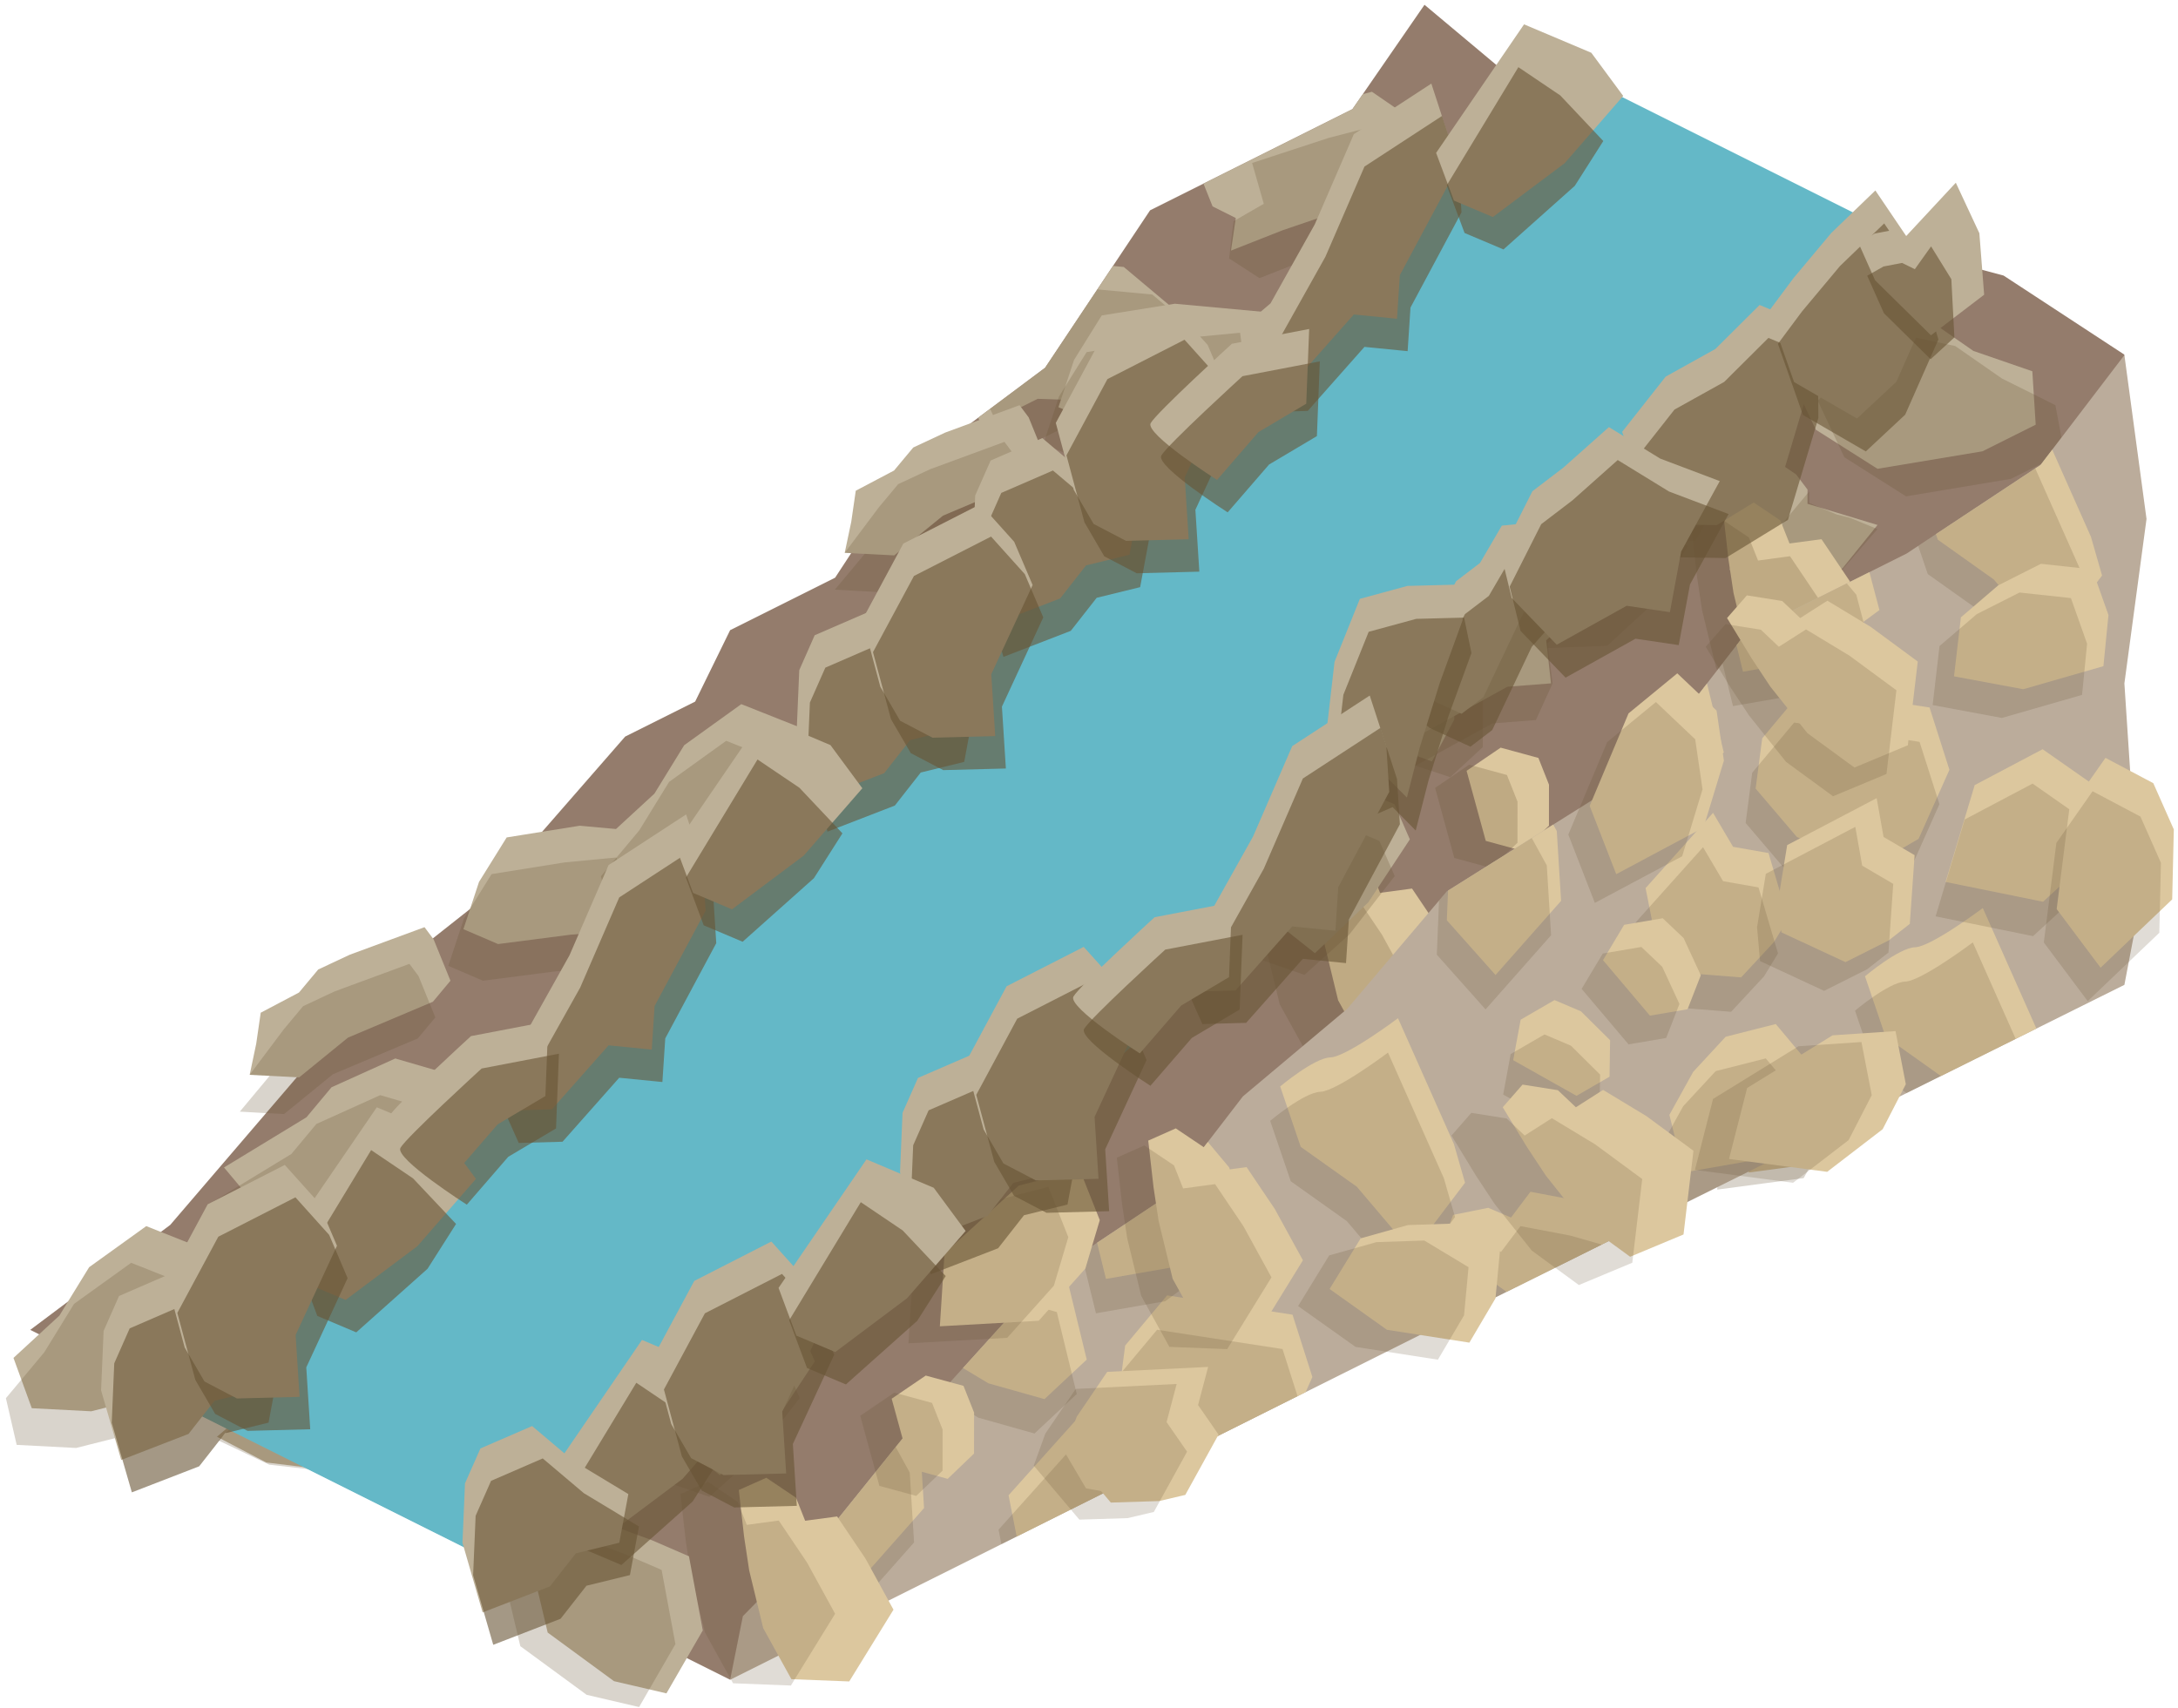 <?xml version="1.0" encoding="UTF-8" standalone="no"?><!DOCTYPE svg PUBLIC "-//W3C//DTD SVG 1.1//EN" "http://www.w3.org/Graphics/SVG/1.1/DTD/svg11.dtd"><svg width="100%" height="100%" viewBox="0 0 334 262" version="1.1" xmlns="http://www.w3.org/2000/svg" xmlns:xlink="http://www.w3.org/1999/xlink" xml:space="preserve" xmlns:serif="http://www.serif.com/" style="fill-rule:evenodd;clip-rule:evenodd;stroke-linecap:round;stroke-linejoin:round;stroke-miterlimit:1.5;"><g id="Stone_Ramp_RightUp_low-angle2"><g id="Stone_Ramp_RightUp_low-angle1"><path d="M325.78,54.4l-18.529,-12.134l-20.978,-5.611l-21.367,-12.624l-15.816,-7.932l-14.542,-1.881l-16.099,-13.484l-11.05,16.009l-31.033,15.517l-16.099,24.149l-21.741,16.237l-10.459,15.963l-16.1,8.05l-5.366,10.958l-10.733,5.367l-21.466,24.611l-16.1,12.729l-16.1,18.783l-16.1,18.783l-21.466,16.1l107.331,53.665l207.661,-175.231l6.152,-28.024Z" style="fill:#947c6c;"/><clipPath id="_clip1"><path d="M325.78,54.4l-18.529,-12.134l-20.978,-5.611l-21.367,-12.624l-15.816,-7.932l-14.542,-1.881l-16.099,-13.484l-11.05,16.009l-31.033,15.517l-16.099,24.149l-21.741,16.237l-10.459,15.963l-16.1,8.05l-5.366,10.958l-10.733,5.367l-21.466,24.611l-16.1,12.729l-16.1,18.783l-16.1,18.783l-21.466,16.1l107.331,53.665l207.661,-175.231l6.152,-28.024Z"/></clipPath><g clip-path="url(#_clip1)"><g><g><path d="M304.016,69.227l8.163,-4.082l-0.518,-8.196l-9.044,-3.122l-7.159,-4.979l-10.548,-2.268l-10.546,10.64l4.09,8.688l9.463,6.002l16.099,-2.683Z" style="fill:#bdb097;"/><path d="M255.717,41.121l14.665,1.99l-5.999,20.445l-12.296,-0.564l-9.123,2.542l-2.034,-6.384l-10.081,-7.005l3.402,-9.358l5.366,-4.479l10.734,0.13l5.366,2.683Z" style="fill:#bdb097;"/><path d="M230.849,32.643l14.135,-0.172l9.298,2.591l3.035,-1.518l3.767,-1.883l-2.822,-3.956l-2.545,-4.094l-6.616,-0.487l-4.117,-2.058l-5.367,-0.138l-12.168,0.717l-0.532,2.274l0.174,6.845l3.758,1.879Z" style="fill:#bdb097;"/><path d="M199.4,16.918l10.989,-2.842l6.619,4.549l5.099,5.691l-3.956,4.218l-10.733,3.127l-10.733,3.66l-7.91,3.118l0.735,-4.999l-3.558,-1.779l-1.789,-4.473l1.789,-2.862l13.448,-7.408" style="fill:#bdb097;"/><path d="M208.498,46.219l-8.543,3.192l-8.637,7.001l7.699,7.955l6.215,1.685l4.099,5.504l7.409,-1.624l1.411,-9.774l2.455,-7.885l-6.25,-5.961l-5.858,-0.093Z" style="fill:#bdb097;"/><path d="M159.119,39.711l13.21,1.238l10.169,8.538l-3.294,7.014l-5.008,5.187l-15.077,-0.511l-8.504,4.252l-3.968,-8.749l0.46,-5.597l3.623,-4.834l8.389,-6.538Z" style="fill:#bdb097;"/><path d="M178.281,76.124l15.077,0.133l11.775,7.927l-6.219,5.395l-6.229,3.114l-16.5,-1.517l-6.333,2.2l-1.975,-6.354l-12.428,-4.186l-2.784,-6.112l2.786,-2.98l5.914,-0.711l3.121,1.56l13.795,1.531" style="fill:#bdb097;"/><path d="M230.678,73.005l-8.114,8.245l-0.779,11.123l7.714,2.942l12.603,-0.498l7.551,-6.957l4.782,-8.343l-8.836,-3.206l-8.821,-2.168l-6.1,-1.138" style="fill:#bdb097;"/><path d="M273.07,71.158l-4.035,4.826l-3.812,11.412l9.176,4.588l8.151,-4.808l5.367,-6.652l-10.734,-3.247l0,-2.182l-1.741,-2.315l-2.372,-1.622Z" style="fill:#bdb097;"/><path d="M203.904,95.876l-4.635,4.876l0,5.889l9.703,6.295l10.623,3.868l3.426,-6.438l0,-10.177l-19.117,-4.313Z" style="fill:#bdb097;"/></g><g><g opacity="0.25"><path d="M308.391,73.454l8.162,-4.081l-1.352,-7.224l-8.21,-4.095l-7.158,-4.979l-10.549,-2.267l-10.545,10.639l4.09,8.688l9.462,6.002l16.1,-2.683Z" style="fill:#685435;"/><path d="M260.092,45.349l14.664,1.99l-5.999,20.445l-12.296,-0.565l-9.122,2.542l-2.034,-6.384l-10.082,-7.005l3.402,-9.357l5.367,-4.48l10.733,0.13l5.367,2.684Z" style="fill:#685435;"/><path d="M235.223,36.87l14.136,-0.172l9.297,2.591l3.036,-1.518l3.039,-1.54l-6.395,-3.197l2.748,-1.373l-7.608,-4.309l-4.117,-2.059l-5.367,-0.138l-12.168,0.718l-0.533,2.273l0.175,6.846l3.757,1.878Z" style="fill:#685435;"/><path d="M203.774,21.146l10.99,-2.843l6.618,4.549l5.099,5.692l-3.955,4.218l-10.733,3.126l-10.734,3.661l-7.91,3.117l-4.67,-3.021l0.684,-5.709l4.64,-2.676l-1.789,-6.261l11.76,-3.853" style="fill:#685435;"/><path d="M212.872,50.446l-8.543,3.192l-8.636,7.002l3.32,3.714l5.922,1.796l8.77,9.633l7.41,-1.624l1.411,-9.773l2.455,-7.885l-6.251,-5.961l-5.858,-0.094Z" style="fill:#685435;"/><path d="M163.493,43.938l13.211,1.239l10.168,8.538l-3.293,7.013l-5.008,5.188l-15.078,-0.512l-8.504,4.253l-3.967,-8.75l0.459,-5.596l3.624,-4.834l8.388,-6.539Z" style="fill:#685435;"/><path d="M182.655,80.352l15.078,0.132l11.774,7.927l-6.219,5.395l-6.229,3.114l-16.5,-1.517l-6.332,2.201l-4.593,-4.119l-1.769,-5.967l-9.05,-3.08l-1.776,-3.487l2.786,-2.979l5.914,-0.712l3.121,1.561l13.795,1.531" style="fill:#685435;"/><path d="M129.404,63.014c1.868,0.206 15.439,5.084 15.439,5.084l6.708,10.037l-10.733,4.051l-6.868,-5.06l-9.232,-2.99c0,0 2.819,-11.327 4.686,-11.122Z" style="fill:#685435;"/><path d="M235.052,77.233l-8.114,8.245l-0.779,11.122l7.715,2.943l12.603,-0.498l7.551,-6.958l4.782,-8.342l-8.837,-3.206l-8.82,-2.168l-6.101,-1.138" style="fill:#685435;"/><path d="M277.445,75.386l-4.035,4.825l-3.813,11.412l5.114,0.424l7.559,-4.376l5.647,-6.513l-4.233,-1.739l-2.017,-0.503l-4.213,-1.769l-0.009,-1.761Z" style="fill:#685435;"/><path d="M208.278,100.104l-4.634,4.875l0,5.89l9.972,5.429l8.784,2.917l4.995,-4.621l0,-10.178l-19.117,-4.312Z" style="fill:#685435;"/></g></g></g></g><g><path d="M200.938,190.624l-7.406,0.233l-6.994,-8.281l1.768,-4.895l4.671,-6.875l15.48,-0.759l-1.547,5.848l3.142,4.537l-5.098,9.246l-4.016,0.946" style="fill:#dcc79e;"/><path d="M209.527,161.256l8.867,0.346l6.786,-11.008l-4.31,-7.864l-4.333,-6.435l-4.902,0.66l-1.402,-3.535l-4.553,-3.061l-4.221,1.875l0.81,7.145l0.783,5.188l2.15,8.866l4.325,7.823Z" style="fill:#dcc79e;"/><path d="M226.923,190.002l8.498,2.314l10.853,-4.087l4.657,-8.885l-11.415,-15.762l-9.996,0.838l-6.189,4.704l-0.832,9.723l4.424,11.155Z" style="fill:#dcc79e;"/><path d="M268.161,179.854l13.256,-1.76l3.026,-5.391l7.693,-19.663c0,0 -9.776,-1.439 -11.579,-3.153c-1.802,-1.714 -8.567,-2.334 -8.567,-2.334l-4.376,8.758l1.7,10.413l-1.153,13.13Z" style="fill:#dcc79e;"/><path d="M231.019,148.931l8.801,6.26l12.639,1.967l4.005,-6.795l0.695,-7.393l-6.786,-4.09l-7.336,0.244l-7.25,2.038l-4.768,7.769" style="fill:#dcc79e;"/><path d="M227.846,128.985l-2.942,-10.75l5.223,-3.553l5.789,1.577l1.625,4.098l-0.007,6.293l-4.039,3.874l-5.649,-1.539Z" style="fill:#dcc79e;"/><path d="M265.916,133.933l-7.407,0.232l-6.993,-8.281l1.768,-4.895l4.67,-6.875l15.48,-0.758l-1.547,5.847l3.142,4.537l-5.098,9.246l-4.015,0.947" style="fill:#dcc79e;"/><path d="M272.317,107.664l8.866,0.346l6.787,-11.007l-4.311,-7.865l-4.332,-6.435l-4.902,0.661l-1.403,-3.536l-4.553,-3.061l-4.22,1.875l0.809,7.146l0.784,5.188l2.15,8.865l4.325,7.823Z" style="fill:#dcc79e;"/><path d="M284.261,136.266l8.498,2.315l10.854,-4.088l4.656,-8.885l-11.415,-15.761l-9.995,0.838l-6.189,4.704l-0.833,9.723l4.424,11.154Z" style="fill:#dcc79e;"/><path d="M292.055,101.404l8.801,6.26l12.639,1.967l4.005,-6.795l0.695,-7.393l-6.786,-4.089l-7.336,0.243l-7.25,2.038l-4.768,7.769" style="fill:#dcc79e;"/><path d="M317.778,153.407l-1.873,-10.972l-11.236,-3.536l-13.701,7.272l8.347,12.763l8.665,0.416l9.798,-5.943" style="fill:#dcc79e;"/><path d="M200.128,192.294l-18.415,-7.103l1.767,-4.894l20.151,-7.634l-1.547,5.848l3.142,4.537l-5.098,9.246Zm21.969,0.324l8.498,2.314l10.854,-4.087l4.656,-8.886l-11.415,-15.761l-9.995,0.838l-6.189,4.704l-0.833,9.723l4.424,11.155Zm-21.52,-30.736l8.867,0.346l6.786,-11.007l-4.31,-7.864l-4.333,-6.435l-4.902,0.66l-1.402,-3.536l-4.553,-3.061l-4.221,1.875l0.81,7.146l0.783,5.188l2.15,8.865l4.325,7.823Zm25.617,-10.335l8.8,6.26l12.639,1.967l4.005,-6.795l0.695,-7.393l-6.785,-4.09l-7.337,0.244l-7.25,2.037l-4.767,7.77Zm37.141,30.923l13.257,-1.76l3.025,-5.391l7.693,-19.663c0,0 -9.776,-1.44 -11.578,-3.154c-1.802,-1.713 -8.568,-2.333 -8.568,-2.333l-4.376,8.758l1.7,10.413l-1.153,13.13Zm-40.315,-50.869l-2.942,-10.75l5.223,-3.553l5.789,1.577l1.626,4.098l-0.007,6.292l-4.04,3.875l-5.649,-1.539Zm38.07,4.948l-7.407,0.232l-6.993,-8.281l1.768,-4.895l4.671,-6.875l15.479,-0.758l-1.547,5.847l3.143,4.537l-5.099,9.246l-4.015,0.947Zm51.862,19.474l-9.798,5.943l-8.664,-0.416l-8.348,-12.763l13.701,-7.272l11.236,3.536l1.873,10.972Zm-33.516,-17.141l8.497,2.315l10.854,-4.088l4.656,-8.885l-11.414,-15.761l-9.996,0.838l-6.189,4.704l-0.832,9.723l4.424,11.154Zm-11.945,-28.602l8.867,0.346l6.786,-11.007l-4.311,-7.865l-4.332,-6.435l-4.902,0.661l-1.402,-3.536l-4.554,-3.061l-4.22,1.875l0.81,7.145l0.783,5.189l2.15,8.865l4.325,7.823Zm19.738,-6.26l8.801,6.26l12.639,1.967l4.005,-6.795l0.695,-7.393l-6.786,-4.09l-7.336,0.244l-7.25,2.038l-4.768,7.769Z" style="fill:#685435;fill-opacity:0.25;"/></g><path d="M160.267,195.94l18.414,-12.264l11.919,-15.502l16.022,-13.455l15.251,-17.991l29.625,-18.603l16.1,-20.824l24.792,-12.396l20.543,-13.597l12.847,-16.841l3.393,25.137l-3.393,25.229l2.263,34.368l-2.263,11.865l-101.411,50.404l-112.402,56.185l1.954,-9.756l14.146,-14.393l14.44,-17.953l17.76,-19.613Z" style="fill:#bbac9b;"/><clipPath id="_clip2"><path d="M160.267,195.94l18.414,-12.264l11.919,-15.502l16.022,-13.455l15.251,-17.991l29.625,-18.603l16.1,-20.824l24.792,-12.396l20.543,-13.597l12.847,-16.841l3.393,25.137l-3.393,25.229l2.263,34.368l-2.263,11.865l-101.411,50.404l-112.402,56.185l1.954,-9.756l14.146,-14.393l14.44,-17.953l17.76,-19.613Z"/></clipPath><g clip-path="url(#_clip2)"><g><path d="M223.977,235.622l-7.471,-8.393l0.629,-15.381l4.861,-8.365l7.639,3.249l3.734,6.804l0.66,10.713l-10.052,11.373" style="fill:#dcc79e;stroke:#000;stroke-width:1px;"/><path d="M236.395,254.154l-9.713,-5.467l1.146,-6.211l5.191,-3.009l4.056,1.725l4.471,4.43l-0.085,5.596l-5.066,2.936Z" style="fill:#dcc79e;stroke:#000;stroke-width:1px;"/><path d="M266.679,230.559l-5.043,5.43l-10.805,-0.848l-2.238,-4.699l-1.605,-8.155l10.343,-11.541l3.071,5.211l5.435,0.955l2.991,10.126l-2.149,3.521" style="fill:#dcc79e;stroke:#000;stroke-width:1px;"/><path d="M247.517,205.337l6.48,-6.062l-3.057,-12.564l-8.623,-2.464l-7.622,-1.443l-2.977,3.95l-3.5,-1.488l-5.378,1.085l-1.634,4.32l5.651,4.448l4.24,3.09l7.817,4.704l8.603,2.424Z" style="fill:#dcc79e;"/><path d="M284.504,211.643l7.62,-4.416l4.724,-10.593l-3.045,-9.557l-19.233,-2.964l-6.432,7.697l-1.006,7.708l6.329,7.428l11.043,4.697Z" style="fill:#dcc79e;stroke:#000;stroke-width:1px;"/><path d="M306.28,175.182l8.068,-10.664l-1.706,-5.942l-8.575,-19.295c0,0 -7.897,5.94 -10.383,6.017c-2.485,0.076 -7.683,4.452 -7.683,4.452l3.152,9.269l8.6,6.112l8.527,10.051Z" style="fill:#dcc79e;"/><path d="M258.177,179.854l10.639,-1.857l10.285,-7.605l-2.017,-7.626l-4.768,-5.691l-7.68,1.95l-4.984,5.388l-3.648,6.589l2.173,8.852" style="fill:#dcc79e;"/><path d="M316.989,207.369l-9.119,-6.382l-10.414,5.505l-4.461,14.856l14.945,3.036l6.387,-5.869l2.662,-11.146" style="fill:#dcc79e;stroke:#000;stroke-width:1px;"/><path d="M229.343,149.557l-7.47,-8.393l0.628,-15.381l4.861,-8.365l7.639,3.249l3.734,6.804l0.661,10.713l-10.053,11.373" style="fill:#dcc79e;"/><path d="M241.762,168.089l-9.714,-5.467l1.146,-6.211l5.191,-3.009l4.057,1.725l4.47,4.429l-0.085,5.597l-5.065,2.936Z" style="fill:#dcc79e;"/><path d="M272.045,144.494l-5.042,5.43l-10.806,-0.848l-2.238,-4.699l-1.605,-8.155l10.344,-11.541l3.07,5.211l5.436,0.955l2.991,10.126l-2.15,3.521" style="fill:#dcc79e;"/><path d="M257.865,121.474l6.479,-6.063l-3.056,-12.564l-8.623,-2.464l-7.623,-1.443l-2.976,3.95l-3.5,-1.488l-5.379,1.085l-1.633,4.32l5.65,4.448l4.241,3.091l7.816,4.703l8.604,2.425Z" style="fill:#dcc79e;"/><path d="M286.603,133.088l7.62,-4.416l4.724,-10.592l-3.045,-9.558l-19.234,-2.963l-6.431,7.697l-1.006,7.708l6.329,7.428l11.043,4.696Z" style="fill:#dcc79e;"/><path d="M314.287,98.945l8.069,-10.665l-1.707,-5.942l-8.574,-19.294c0,0 -7.897,5.94 -10.383,6.016c-2.486,0.077 -7.683,4.453 -7.683,4.453l3.152,9.269l8.599,6.112l8.527,10.051Z" style="fill:#dcc79e;"/><path d="M267.29,103.036l10.639,-1.857l10.285,-7.606l-2.017,-7.625l-4.768,-5.692l-7.679,1.95l-4.985,5.389l-3.648,6.588l2.173,8.853" style="fill:#dcc79e;"/><path d="M322.356,121.304l-9.119,-6.382l-10.415,5.505l-4.461,14.856l14.945,3.036l6.388,-5.869l2.662,-11.146" style="fill:#dcc79e;"/><path d="M234.863,259.425l-9.714,-5.467l1.146,-6.211l5.191,-3.009l4.057,1.725l4.47,4.43l-0.085,5.596l-5.065,2.936Zm30.283,-23.595l-5.042,5.43l-10.806,-0.848l-2.238,-4.699l-1.605,-8.155l10.344,-11.541l3.07,5.211l5.436,0.955l2.991,10.126l-2.15,3.521Zm-42.702,5.063l-7.471,-8.393l0.629,-15.381l4.861,-8.365l7.639,3.249l3.734,6.804l0.661,10.713l-10.053,11.373Zm93.013,-28.253l-2.663,11.146l-6.387,5.869l-14.945,-3.036l4.461,-14.856l10.414,-5.505l9.12,6.382Zm-32.486,4.274l7.621,-4.416l4.724,-10.593l-3.045,-9.558l-19.234,-2.963l-6.432,7.697l-1.005,7.708l6.328,7.428l11.043,4.697Zm-36.986,-6.306l6.479,-6.062l-3.056,-12.564l-8.623,-2.464l-7.622,-1.443l-2.977,3.95l-3.5,-1.488l-5.378,1.085l-1.634,4.32l5.651,4.448l4.24,3.09l7.816,4.704l8.604,2.424Zm10.659,-25.483l10.639,-1.857l10.285,-7.605l-2.016,-7.626l-4.769,-5.691l-7.679,1.95l-4.985,5.388l-3.648,6.589l2.173,8.852Zm48.103,-4.672l8.069,-10.664l-1.707,-5.942l-8.574,-19.295c0,0 -7.897,5.94 -10.383,6.017c-2.486,0.076 -7.683,4.452 -7.683,4.452l3.152,9.269l8.599,6.112l8.527,10.051Zm-64.518,-7.093l-9.713,-5.467l1.146,-6.212l5.191,-3.008l4.056,1.725l4.471,4.429l-0.085,5.597l-5.066,2.936Zm30.284,-23.595l-5.043,5.43l-10.805,-0.849l-2.238,-4.698l-1.605,-8.155l10.343,-11.542l3.071,5.212l5.435,0.955l2.991,10.126l-2.149,3.521Zm-42.702,5.063l-7.471,-8.393l0.629,-15.381l4.861,-8.365l7.639,3.249l3.734,6.804l0.66,10.713l-10.052,11.373Zm93.012,-28.253l-2.662,11.146l-6.387,5.869l-14.945,-3.036l4.461,-14.856l10.414,-5.505l9.119,6.382Zm-35.753,11.784l7.621,-4.416l4.723,-10.592l-3.045,-9.558l-19.233,-2.963l-6.432,7.697l-1.006,7.708l6.329,7.428l11.043,4.696Zm-28.738,-11.615l6.48,-6.062l-3.057,-12.564l-8.623,-2.464l-7.622,-1.443l-2.977,3.95l-3.5,-1.488l-5.378,1.085l-1.634,4.32l5.651,4.448l4.24,3.091l7.816,4.703l8.604,2.424Zm9.426,-18.437l10.639,-1.857l10.284,-7.606l-2.016,-7.625l-4.769,-5.692l-7.679,1.95l-4.985,5.389l-3.648,6.588l2.174,8.853Zm46.997,-4.091l8.068,-10.665l-1.706,-5.942l-8.575,-19.294c0,0 -7.897,5.94 -10.383,6.016c-2.485,0.077 -7.683,4.453 -7.683,4.453l3.152,9.269l8.6,6.111l8.527,10.052Z" style="fill:#685435;fill-opacity:0.2;"/></g><g><path d="M208.589,268.319l8.069,-10.664l-1.707,-5.942l-8.575,-19.294c0,0 -7.896,5.94 -10.382,6.016c-2.486,0.077 -7.683,4.452 -7.683,4.452l3.152,9.269l8.599,6.112l8.527,10.051Z" style="fill:#dcc79e;stroke:#000;stroke-width:1px;"/><path d="M160.486,272.992l10.639,-1.857l10.285,-7.606l-2.016,-7.625l-4.769,-5.692l-7.679,1.95l-4.985,5.388l-3.648,6.589l2.173,8.853" style="fill:#dcc79e;stroke:#000;stroke-width:1px;"/><path d="M131.653,242.694l-7.471,-8.393l0.629,-15.381l4.861,-8.364l7.639,3.248l3.734,6.804l0.66,10.713l-10.052,11.373" style="fill:#dcc79e;"/><path d="M144.071,261.226l-9.713,-5.467l1.146,-6.211l5.191,-3.008l4.056,1.725l4.471,4.429l-0.085,5.597l-5.066,2.935Z" style="fill:#dcc79e;stroke:#000;stroke-width:1px;"/><path d="M174.354,237.631l-5.042,5.431l-10.805,-0.849l-2.238,-4.698l-1.605,-8.155l10.343,-11.542l3.071,5.211l5.435,0.955l2.991,10.126l-2.15,3.521" style="fill:#dcc79e;"/><path d="M160.174,214.611l6.48,-6.062l-3.057,-12.565l-8.623,-2.464l-7.622,-1.443l-2.977,3.951l-3.5,-1.489l-5.378,1.086l-1.634,4.319l5.651,4.448l4.24,3.091l7.816,4.704l8.604,2.424Z" style="fill:#dcc79e;"/><path d="M188.912,226.226l7.62,-4.416l4.724,-10.593l-3.045,-9.557l-19.233,-2.964l-6.432,7.697l-1.006,7.708l6.329,7.428l11.043,4.697Z" style="fill:#dcc79e;"/><path d="M216.597,192.082l8.068,-10.664l-1.706,-5.942l-8.575,-19.295c0,0 -7.897,5.94 -10.383,6.017c-2.486,0.076 -7.683,4.452 -7.683,4.452l3.152,9.269l8.6,6.112l8.527,10.051Z" style="fill:#dcc79e;"/><path d="M169.599,196.173l10.64,-1.857l10.284,-7.605l-2.016,-7.626l-4.769,-5.692l-7.679,1.951l-4.985,5.388l-3.648,6.588l2.173,8.853" style="fill:#dcc79e;"/><path d="M224.665,214.441l-9.119,-6.382l-10.414,5.505l-4.461,14.856l14.945,3.037l6.387,-5.87l2.662,-11.146" style="fill:#dcc79e;stroke:#000;stroke-width:1px;"/><path d="M137.172,352.562l-9.713,-5.467l1.145,-6.211l5.192,-3.008l4.056,1.725l4.471,4.429l-0.085,5.597l-5.066,2.935Zm30.283,-23.595l-5.042,5.431l-10.805,-0.849l-2.238,-4.698l-1.605,-8.155l10.343,-11.542l3.071,5.211l5.435,0.955l2.991,10.126l-2.15,3.521Zm-42.702,5.063l-7.47,-8.393l0.629,-15.381l4.861,-8.364l7.639,3.248l3.734,6.804l0.66,10.713l-10.053,11.373Zm93.013,-28.253l-2.662,11.146l-6.387,5.87l-14.946,-3.037l4.462,-14.856l10.414,-5.505l9.119,6.382Zm-32.485,4.274l7.62,-4.416l4.724,-10.592l-3.045,-9.558l-19.234,-2.964l-6.431,7.697l-1.006,7.709l6.329,7.428l11.043,4.696Zm-36.987,-6.305l6.48,-6.063l-3.057,-12.564l-8.623,-2.464l-7.622,-1.443l-2.977,3.95l-3.5,-1.488l-5.378,1.085l-1.634,4.32l5.651,4.448l4.24,3.091l7.816,4.703l8.604,2.425Zm10.66,-25.483l10.639,-1.857l10.285,-7.606l-2.017,-7.625l-4.768,-5.692l-7.68,1.95l-4.984,5.388l-3.648,6.589l2.173,8.853Zm48.103,-4.673l8.068,-10.664l-1.706,-5.942l-8.575,-19.294c0,0 -7.897,5.94 -10.383,6.016c-2.486,0.077 -7.683,4.452 -7.683,4.452l3.152,9.269l8.6,6.112l8.527,10.051Zm-64.518,-7.093l-9.714,-5.467l1.146,-6.211l5.191,-3.008l4.057,1.725l4.47,4.429l-0.085,5.597l-5.065,2.935Zm30.283,-23.595l-5.042,5.431l-10.806,-0.849l-2.238,-4.698l-1.605,-8.156l10.344,-11.541l3.07,5.211l5.436,0.955l2.99,10.126l-2.149,3.521Zm-42.702,5.063l-7.471,-8.393l0.629,-15.381l4.861,-8.364l7.639,3.248l3.734,6.804l0.661,10.713l-10.053,11.373Zm93.013,-28.253l-2.663,11.146l-6.387,5.87l-14.945,-3.037l4.461,-14.856l10.414,-5.505l9.12,6.382Zm-35.753,11.785l7.62,-4.416l4.724,-10.593l-3.045,-9.558l-19.234,-2.963l-6.431,7.697l-1.006,7.708l6.329,7.428l11.043,4.697Zm-28.739,-11.615l6.48,-6.062l-3.056,-12.565l-8.623,-2.464l-7.623,-1.443l-2.976,3.951l-3.5,-1.489l-5.379,1.086l-1.634,4.319l5.651,4.448l4.24,3.091l7.817,4.704l8.603,2.424Zm9.426,-18.438l10.639,-1.857l10.285,-7.605l-2.017,-7.626l-4.768,-5.692l-7.679,1.951l-4.985,5.388l-3.648,6.588l2.173,8.853Zm46.997,-4.091l8.069,-10.665l-1.707,-5.941l-8.575,-19.295c0,0 -7.896,5.94 -10.382,6.017c-2.486,0.076 -7.683,4.452 -7.683,4.452l3.152,9.269l8.599,6.112l8.527,10.051Z" style="fill:#685435;fill-opacity:0.2;"/></g></g><g><path d="M121.364,257.57l8.867,0.346l6.786,-11.007l-4.31,-7.864l-4.333,-6.435l-4.902,0.66l-1.402,-3.535l-4.553,-3.062l-4.221,1.875l0.81,7.146l0.783,5.188l2.15,8.866l4.325,7.822Z" style="fill:#dcc79e;"/><path d="M144.13,203.44l0.717,-11.213l11.38,-10.367l9.366,-2.424l3.06,7.717l-2.213,7.439l-7.154,8.001l-15.156,0.847" style="fill:#dcc79e;"/><path d="M139.683,225.3l-2.942,-10.751l5.223,-3.552l5.789,1.577l1.625,4.097l-0.007,6.293l-4.04,3.875l-5.648,-1.539Z" style="fill:#dcc79e;"/><path d="M177.752,230.247l-7.406,0.233l-6.994,-8.281l1.768,-4.895l4.671,-6.875l15.48,-0.759l-1.547,5.848l3.142,4.537l-5.098,9.246l-4.016,0.946" style="fill:#dcc79e;"/><path d="M184.154,203.979l8.866,0.346l6.786,-11.008l-4.31,-7.864l-4.333,-6.435l-4.902,0.66l-1.402,-3.535l-4.553,-3.061l-4.221,1.875l0.81,7.145l0.783,5.188l2.151,8.866l4.325,7.823Z" style="fill:#dcc79e;"/><path d="M203.892,197.719l8.8,6.26l12.639,1.967l4.006,-6.795l0.695,-7.393l-6.786,-4.09l-7.336,0.244l-7.25,2.038l-4.768,7.769" style="fill:#dcc79e;"/><path d="M112.414,258.197l8.867,0.346l6.786,-11.008l-4.31,-7.864l-4.333,-6.435l-4.902,0.66l-1.402,-3.535l-4.553,-3.061l-4.221,1.875l0.81,7.145l0.783,5.188l2.15,8.866l4.325,7.823Zm22.443,-30.281l-2.942,-10.751l5.223,-3.552l5.789,1.577l1.625,4.097l-0.007,6.293l-4.039,3.875l-5.649,-1.539Zm38.07,4.947l-7.407,0.233l-6.993,-8.282l1.767,-4.894l4.671,-6.875l15.48,-0.759l-1.547,5.848l3.142,4.537l-5.098,9.246l-4.015,0.946Zm-33.622,-26.807l0.716,-11.214l11.38,-10.366l9.366,-2.424l3.06,7.716l-2.213,7.44l-7.154,8.001l-15.155,0.847Zm40.023,0.539l8.866,0.346l6.787,-11.008l-4.311,-7.864l-4.333,-6.435l-4.901,0.66l-1.403,-3.535l-4.553,-3.062l-4.22,1.876l0.809,7.145l0.784,5.188l2.15,8.866l4.325,7.823Zm19.738,-6.26l8.801,6.26l12.639,1.967l4.005,-6.795l0.695,-7.393l-6.786,-4.09l-7.336,0.244l-7.25,2.038l-4.768,7.769Z" style="fill:#685435;fill-opacity:0.2;"/></g><g><path d="M249.982,192.773l8.188,-3.418l1.523,-12.841l-7.22,-5.319l-6.638,-4.014l-4.169,2.662l-2.76,-2.616l-5.419,-0.861l-3.039,3.477l3.742,6.141l2.894,4.377l5.682,7.137l7.216,5.275Z" style="fill:#dcc79e;"/><path d="M247.85,134.089l-4.07,-10.473l5.96,-14.193l7.476,-6.141l6.023,5.711l1.124,7.68l-3.122,10.269l-13.391,7.147" style="fill:#dcc79e;"/><path d="M253.016,155.791l-7.193,-8.514l3.242,-5.421l5.915,-1.006l3.199,3.033l2.643,5.711l-2.034,5.215l-5.772,0.982Z" style="fill:#dcc79e;"/><path d="M289.632,144.255l-6.621,3.328l-9.829,-4.568l-0.457,-5.184l1.344,-8.203l13.722,-7.203l1.058,5.955l4.76,2.793l-0.733,10.533l-3.244,2.549" style="fill:#dcc79e;"/><path d="M284.382,117.732l8.189,-3.418l1.522,-12.841l-7.22,-5.319l-6.638,-4.014l-4.169,2.662l-2.76,-2.617l-5.419,-0.861l-3.039,3.478l3.742,6.141l2.894,4.376l5.682,7.137l7.216,5.276Z" style="fill:#dcc79e;"/><path d="M299.652,103.746l10.618,1.975l12.293,-3.536l0.773,-7.85l-2.481,-6.998l-7.877,-0.854l-6.552,3.309l-5.719,4.9l-1.055,9.054" style="fill:#dcc79e;"/><path d="M242.127,197.109l8.188,-3.418l1.523,-12.842l-7.22,-5.319l-6.638,-4.014l-4.169,2.663l-2.76,-2.617l-5.419,-0.861l-3.039,3.477l3.742,6.141l2.894,4.377l5.682,7.137l7.216,5.276Zm7.613,-36.914l-7.194,-8.514l3.243,-5.421l5.915,-1.006l3.199,3.033l2.642,5.711l-2.034,5.215l-5.771,0.982Zm36.615,-11.536l-6.62,3.328l-9.83,-4.568l-0.456,-5.184l1.343,-8.202l13.723,-7.204l1.057,5.955l4.76,2.793l-0.733,10.533l-3.244,2.549Zm-41.782,-10.166l-4.07,-10.473l5.96,-14.193l7.476,-6.141l6.024,5.711l1.123,7.68l-3.122,10.269l-13.391,7.147Zm36.532,-16.357l8.189,-3.418l1.523,-12.841l-7.22,-5.319l-6.639,-4.014l-4.168,2.662l-2.76,-2.617l-5.419,-0.86l-3.04,3.477l3.743,6.141l2.894,4.377l5.682,7.136l7.215,5.276Zm15.271,-13.986l10.617,1.975l12.293,-3.536l0.773,-7.85l-2.481,-6.998l-7.876,-0.854l-6.553,3.309l-5.719,4.9l-1.054,9.054Z" style="fill:#685435;fill-opacity:0.2;"/></g><g><path d="M265.148,177.774l2.779,-10.887l13.102,-8.081l9.653,-0.648l1.579,8.149l-3.552,6.901l-8.511,6.539l-15.05,-1.973" style="fill:#dcc79e;"/><path d="M259.921,179.452l2.779,-10.887l13.102,-8.081l9.653,-0.649l1.58,8.15l-3.552,6.9l-8.512,6.539l-15.05,-1.972Z" style="fill:#685435;fill-opacity:0.2;"/><path d="M322.129,148.439l-6.733,-8.996l1.929,-15.272l5.552,-7.923l7.336,3.884l3.145,7.095l-0.249,10.731l-10.98,10.481" style="fill:#dcc79e;"/><path d="M320.156,153.561l-6.733,-8.995l1.928,-15.272l5.552,-7.924l7.337,3.884l3.145,7.096l-0.25,10.73l-10.979,10.481Z" style="fill:#685435;fill-opacity:0.2;"/></g><g><g><path d="M13.988,216.477l-9.114,-0.472l-2.807,-7.718l7.037,-6.482l4.566,-7.429l8.758,-6.301l13.923,5.527l-0.268,9.599l-6.268,9.288l-15.827,3.988Z" style="fill:#bdb097;"/><path d="M46.993,171.384l-12.641,7.695l13.683,16.333l11.042,-5.44l9.377,-1.324l-0.692,-6.664l6.433,-10.455l-6.864,-7.213l-6.711,-1.956l-9.783,4.417l-3.844,4.607Z" style="fill:#bdb097;"/><path d="M66.387,153.658l-13.022,5.502l-7.483,6.097l-3.389,-0.176l-4.205,-0.217l1.001,-4.755l0.693,-4.77l5.868,-3.095l2.949,-3.535l4.862,-2.275l11.438,-4.215l1.398,1.871l2.581,6.342l-2.691,3.226Z" style="fill:#bdb097;"/><path d="M88.909,126.657l-11.208,1.795l-4.243,6.819l-2.395,7.257l5.314,2.281l11.087,-1.432l11.301,-0.943l8.497,-0.31l-2.675,-4.287l2.548,-3.055l-0.152,-4.814l-2.785,-1.907l-15.289,-1.404" style="fill:#bdb097;"/><path d="M92.304,157.149l9.106,-0.495l10.717,2.958l-3.869,10.371l-5.021,4.034l-1.552,6.683l-7.44,1.479l-5.206,-8.391l-5.407,-6.243l3.341,-7.964l5.331,-2.432Z" style="fill:#bdb097;"/><path d="M134.946,131.415l-11.609,6.424l-5.9,11.896l5.826,5.108l6.666,2.748l13.612,-6.505l9.495,0.491l0.133,-9.606l-2.662,-4.944l-5.256,-2.979l-10.305,-2.633Z" style="fill:#bdb097;"/><path d="M131.967,172.455l-13.763,6.158l-7.616,11.978l7.859,2.454l6.954,0.36l14.513,-7.997l6.684,-0.519l-0.735,-6.614l9.712,-8.812l0.105,-6.715l-3.746,-1.615l-5.704,1.716l-2.235,2.679l-12.028,6.927" style="fill:#bdb097;"/><path d="M173.729,133.491c-1.629,0.936 -12.019,12.596 -12.019,12.596l-2.129,11.883l11.457,-0.586l4.268,-7.385l7.262,-6.437c0,0 -7.211,-11.007 -8.839,-10.071Z" style="fill:#bdb097;"/><path d="M70.321,196.854l11.567,0.104l8.409,7.323l-3.382,7.532l-9.273,8.55l-10.26,0.409l-9.277,-2.527l3.989,-8.511l4.712,-7.765l3.515,-5.115" style="fill:#bdb097;"/><path d="M105.653,238.717l2.119,11.372l-5.573,9.658l-8.041,-1.874l-10.171,-7.458l-2.371,-9.991l0.699,-9.59l9.119,2.282l8.525,3.133l5.694,2.468" style="fill:#bdb097;"/><path d="M43.118,205.856l5.63,2.807l8.062,8.931l-6.571,7.878l-9.394,-1.142l-7.581,-3.947l8.535,-7.273l-0.874,-2l0.669,-2.817l1.524,-2.437Z" style="fill:#bdb097;"/><path d="M116.396,200.814l6.198,2.611l2.358,5.398l-6.37,9.653l-8.186,7.797l-5.717,-4.527l-4.075,-9.326l15.792,-11.606Z" style="fill:#bdb097;"/></g><g><g opacity="0.25"><path d="M11.672,222.102l-9.114,-0.472l-1.653,-7.161l5.883,-7.039l4.566,-7.429l8.758,-6.301l13.924,5.527l-0.269,9.599l-6.268,9.289l-15.827,3.987Z" style="fill:#685435;"/><path d="M44.677,177.01l-12.64,7.695l13.683,16.332l11.041,-5.44l9.377,-1.323l-0.692,-6.665l6.433,-10.455l-6.864,-7.212l-6.711,-1.957l-9.783,4.417l-3.844,4.608Z" style="fill:#685435;"/><path d="M64.071,159.284l-13.022,5.501l-7.483,6.097l-3.389,-0.175l-3.401,-0.195l4.579,-5.489l-3.067,-0.159l5.246,-6.995l2.949,-3.535l4.862,-2.275l11.438,-4.214l1.398,1.87l2.581,6.343l-2.691,3.226Z" style="fill:#685435;"/><path d="M86.593,132.283l-11.208,1.795l-4.243,6.818l-2.395,7.257l5.314,2.282l11.087,-1.433l11.301,-0.943l8.497,-0.31l3.07,-4.639l-2.912,-4.957l-5.324,-0.595l-0.868,-6.453l-12.319,1.178" style="fill:#685435;"/><path d="M89.988,162.775l9.106,-0.496l10.717,2.958l-1.554,4.733l-4.709,4.017l-4.179,12.338l-7.44,1.48l-5.206,-8.392l-5.407,-6.242l3.341,-7.965l5.331,-2.431Z" style="fill:#685435;"/><path d="M132.63,137.04l-11.609,6.425l-5.9,11.895l5.827,5.108l6.666,2.748l13.611,-6.505l9.495,0.491l0.133,-9.606l-2.662,-4.944l-5.256,-2.979l-10.305,-2.633Z" style="fill:#685435;"/><path d="M129.651,178.08l-13.763,6.158l-7.616,11.978l7.859,2.454l6.954,0.36l14.513,-7.997l6.684,-0.519l2.559,-5.613l-0.768,-6.176l7.06,-6.446l0.231,-3.906l-3.746,-1.615l-5.704,1.717l-2.235,2.679l-12.028,6.926" style="fill:#685435;"/><path d="M171.505,140.872c-1.628,0.936 -12.111,10.84 -12.111,10.84l-2.129,11.883l11.457,-0.585l4.268,-7.386l7.262,-6.437c0,0 -7.118,-9.251 -8.747,-8.315Z" style="fill:#685435;"/><path d="M70.21,202.936l11.568,0.105l8.408,7.322l-3.382,7.532l-9.272,8.55l-10.26,0.409l-9.277,-2.526l3.989,-8.512l4.712,-7.765l3.514,-5.115" style="fill:#685435;"/><path d="M101.461,240.813l2.118,11.372l-5.572,9.658l-8.042,-1.873l-10.17,-7.459l-2.372,-9.99l0.699,-9.591l9.119,2.282l8.526,3.134l5.694,2.467" style="fill:#685435;"/><path d="M40.802,211.482l5.63,2.806l8.063,8.931l-4.516,2.436l-8.68,-0.984l-7.782,-3.708l3.183,-3.287l1.646,-1.269l3.153,-3.308l-0.697,-1.617Z" style="fill:#685435;"/><path d="M114.08,206.439l6.198,2.612l2.358,5.397l-6.964,8.968l-6.882,6.189l-6.427,-2.234l-4.075,-9.326l15.792,-11.606Z" style="fill:#685435;"/></g></g></g><g><g><path d="M105.238,136.409l-9.113,-0.472l-2.808,-7.717l7.038,-6.483l4.566,-7.428l8.758,-6.302l13.923,5.527l-0.269,9.599l-6.267,9.289l-15.828,3.987Z" style="fill:#bdb097;"/><path d="M138.244,91.317l-12.641,7.695l13.683,16.332l11.041,-5.44l9.377,-1.323l-0.691,-6.664l6.433,-10.456l-6.864,-7.212l-6.711,-1.957l-9.784,4.417l-3.843,4.608Z" style="fill:#bdb097;"/><path d="M157.637,73.591l-13.021,5.501l-7.483,6.097l-3.389,-0.175l-4.205,-0.218l1.001,-4.754l0.693,-4.771l5.868,-3.095l2.949,-3.535l4.862,-2.275l11.438,-4.214l1.398,1.87l2.58,6.343l-2.691,3.226Z" style="fill:#bdb097;"/><path d="M180.16,46.59l-11.208,1.795l-4.244,6.818l-2.394,7.257l5.314,2.282l11.087,-1.433l11.301,-0.943l8.496,-0.31l-2.675,-4.287l2.549,-3.054l-0.152,-4.815l-2.785,-1.906l-15.289,-1.404" style="fill:#bdb097;"/><path d="M183.554,77.082l9.107,-0.496l10.717,2.958l-3.87,10.371l-5.02,4.034l-1.552,6.684l-7.44,1.479l-5.206,-8.392l-5.407,-6.242l3.341,-7.965l5.33,-2.431Z" style="fill:#bdb097;"/><path d="M226.197,51.348l-11.61,6.424l-5.899,11.895l5.826,5.108l6.666,2.748l13.612,-6.505l9.495,0.492l0.133,-9.606l-2.662,-4.945l-5.256,-2.979l-10.305,-2.632Z" style="fill:#bdb097;"/><path d="M223.217,92.387l-13.763,6.158l-7.616,11.979l7.86,2.453l6.954,0.36l14.513,-7.997l6.683,-0.519l-0.734,-6.613l9.712,-8.812l0.105,-6.716l-3.746,-1.615l-5.705,1.717l-2.234,2.679l-12.029,6.926" style="fill:#bdb097;"/><path d="M83.886,192.597l0.791,8.548l11.886,3.622l7.522,-5.653l4.238,-4.768l-2.842,-8.819l-3.418,-2.271l-2.895,-0.846l-6.524,-5.454l-8.914,0.797l-4.18,2.752l-0.789,3.651l2.371,1.171l2.754,7.27" style="fill:#bdb097;"/><path d="M264.979,53.424c-1.629,0.936 -12.019,12.595 -12.019,12.595l-2.128,11.883l11.457,-0.585l4.268,-7.386l7.262,-6.437c0,0 -7.211,-11.006 -8.84,-10.07Z" style="fill:#bdb097;"/><path d="M173.955,110.508l10.736,4.307l5.167,9.88l-5.891,5.785l-11.748,4.589l-9.705,-3.352l-7.722,-5.729l6.813,-6.476l7.215,-5.519l5.135,-3.485" style="fill:#bdb097;"/><path d="M134.369,125.789l5.63,2.806l8.062,8.931l-6.571,7.879l-9.394,-1.143l-7.581,-3.946l8.535,-7.274l-0.874,-1.999l0.669,-2.818l1.524,-2.436Z" style="fill:#bdb097;"/><path d="M207.646,120.746l6.199,2.612l2.358,5.397l-6.371,9.653l-8.185,7.797l-5.717,-4.527l-4.075,-9.326l15.791,-11.606Z" style="fill:#bdb097;"/></g><g><g opacity="0.25"><path d="M102.922,142.034l-9.113,-0.471l-1.654,-7.161l5.884,-7.04l4.566,-7.428l8.758,-6.301l13.923,5.527l-0.268,9.599l-6.268,9.288l-15.828,3.987Z" style="fill:#685435;"/><path d="M135.928,96.942l-12.641,7.695l13.683,16.333l11.041,-5.44l9.378,-1.324l-0.692,-6.664l6.433,-10.456l-6.864,-7.212l-6.711,-1.956l-9.783,4.416l-3.844,4.608Z" style="fill:#685435;"/><path d="M155.322,79.216l-13.022,5.502l-7.483,6.097l-3.389,-0.176l-3.401,-0.194l4.579,-5.49l-3.067,-0.159l5.246,-6.994l2.949,-3.535l4.862,-2.276l11.438,-4.214l1.398,1.87l2.58,6.343l-2.69,3.226Z" style="fill:#685435;"/><path d="M177.844,52.215l-11.208,1.795l-4.244,6.819l-2.394,7.257l5.314,2.281l11.087,-1.432l11.301,-0.943l8.496,-0.311l3.07,-4.638l-2.912,-4.958l-5.323,-0.594l-0.868,-6.454l-12.319,1.178" style="fill:#685435;"/><path d="M181.239,82.707l9.106,-0.496l10.717,2.958l-1.555,4.734l-4.708,4.016l-4.179,12.339l-7.44,1.479l-5.206,-8.391l-5.407,-6.243l3.341,-7.965l5.331,-2.431Z" style="fill:#685435;"/><path d="M223.881,56.973l-11.61,6.424l-5.899,11.895l5.826,5.108l6.666,2.749l13.612,-6.506l9.495,0.492l0.133,-9.606l-2.662,-4.944l-5.256,-2.979l-10.305,-2.633Z" style="fill:#685435;"/><path d="M220.902,98.012l-13.764,6.159l-7.615,11.978l7.859,2.453l6.954,0.36l14.513,-7.996l6.683,-0.519l2.56,-5.613l-0.768,-6.177l7.059,-6.446l0.232,-3.906l-3.746,-1.614l-5.705,1.716l-2.234,2.679l-12.028,6.926" style="fill:#685435;"/><path d="M76.967,196.067l0.11,8.73l11.358,3.906l7.806,-5.629l4.521,-4.787l-2.097,-9.043l-0.41,-3.673l-2.295,-1.975l-8.588,1.191l-4.389,-4.124l-5.014,0.264l-4.308,2.731l-1.057,3.709l2.231,1.236l2.132,7.464" style="fill:#685435;"/><path d="M262.756,60.805c-1.629,0.936 -12.111,10.84 -12.111,10.84l-2.129,11.883l11.457,-0.586l4.268,-7.386l7.262,-6.437c0,0 -7.118,-9.25 -8.747,-8.314Z" style="fill:#685435;"/><path d="M171.639,116.134l10.736,4.306l5.167,9.88l-5.891,5.785l-11.748,4.59l-9.705,-3.352l-7.722,-5.73l6.813,-6.476l7.215,-5.518l5.135,-3.485" style="fill:#685435;"/><path d="M132.053,131.414l5.63,2.807l8.062,8.93l-4.516,2.436l-8.679,-0.984l-7.782,-3.707l3.183,-3.288l1.646,-1.269l3.153,-3.307l-0.697,-1.618Z" style="fill:#685435;"/><path d="M205.33,126.371l6.199,2.612l2.358,5.397l-6.964,8.969l-6.882,6.189l-6.427,-2.235l-4.075,-9.326l15.791,-11.606Z" style="fill:#685435;"/></g></g></g></g><g><path d="M240.025,10.519l59.904,29.952l-70.601,54.71l-41.731,53.065l-107.335,93.652l-56.085,-28.042l215.848,-203.337" style="fill:#64b8c7;"/><g><path d="M277.5,59.048l-0.075,-9.125l-7.588,-3.141l-6.783,6.749l-7.62,4.239l-6.676,8.476l4.916,14.15l9.602,0.149l9.552,-5.858l4.672,-15.639Z" style="fill:#bdb097;"/><path d="M278.853,64.1l-0.075,-9.126l-7.588,-3.14l-6.782,6.749l-7.62,4.239l-6.677,8.476l4.917,14.15l9.601,0.149l9.553,-5.858l4.671,-15.639Z" style="fill:#685435;fill-opacity:0.6;"/><path d="M271.292,47.688l3.835,10.914l9.646,5.592l6.036,-5.634l5.096,-11.538l-2.927,-9.841l-5.388,-7.964l-6.766,6.525l-5.827,6.968l-3.705,4.978" style="fill:#bdb097;"/><path d="M272.645,52.74l3.836,10.914l9.646,5.591l6.036,-5.634l5.096,-11.537l-2.096,-7.048l-0.831,-2.794l-5.389,-7.963l-6.766,6.525l-5.827,6.968l-3.705,4.978" style="fill:#685435;fill-opacity:0.6;"/><path d="M284.986,37.241l2.559,5.746l8.572,8.444l8.156,-6.223l-0.733,-9.435l-3.613,-7.745l-7.637,8.21l-1.96,-0.96l-2.844,0.546l-2.5,1.417Z" style="fill:#bdb097;"/><path d="M286.339,42.293l2.559,5.746l7.168,7.067l3.644,-3.35l-0.467,-8.931l-3.108,-5.034l-2.492,3.499l-1.959,-0.96l-2.844,0.546l-2.501,1.417Z" style="fill:#685435;fill-opacity:0.6;"/><path d="M227.481,106.933l6.062,-12.77l6.417,-7.211l-0.028,-3.393l-0.035,-4.211l-4.793,0.794l-4.796,0.485l-3.347,5.727l-3.66,2.792l-2.485,4.759l-4.708,11.244l1.808,1.478l6.225,2.854l3.34,-2.548Z" style="fill:#bdb097;"/><path d="M228.834,111.984l6.063,-12.77l6.416,-7.21l-0.028,-3.394l-0.034,-4.211l-4.794,0.794l-4.796,0.485l-3.347,5.728l-3.66,2.792l-2.484,4.759l-4.708,11.243l1.808,1.478l6.224,2.855l3.34,-2.549Z" style="fill:#685435;fill-opacity:0.6;"/><path d="M204.655,101.516l3.88,-9.658l7.289,-1.984l7.344,-0.19l1.13,5.431l-3.513,9.647l-3.091,9.974l-1.945,7.607l-3.544,-3.59l-3.391,1.475l-4.534,-1.449l-1.266,-3.041l1.641,-14.222" style="fill:#bdb097;"/><path d="M206.009,106.567l3.88,-9.657l7.288,-1.984l7.345,-0.191l1.129,5.432l-3.513,9.647l-3.09,9.973l-1.946,7.607l-3.543,-3.589l-3.391,1.474l-4.534,-1.448l-1.266,-3.041l1.641,-14.223" style="fill:#685435;fill-opacity:0.6;"/><path d="M239.768,71.71l6.961,-6.196l7.866,4.829l9.133,3.453l-5.916,10.795l-1.73,9.31l-6.628,-0.981l-10.725,5.972l-6.907,-7.171l-1.662,-6.789l4.838,-9.582l4.77,-3.64Z" style="fill:#bdb097;"/><path d="M241.121,76.762l6.961,-6.196l7.867,4.828l9.132,3.454l-5.915,10.794l-1.73,9.311l-6.628,-0.981l-10.725,5.972l-6.907,-7.171l-1.663,-6.79l4.838,-9.582l4.77,-3.639Z" style="fill:#685435;fill-opacity:0.6;"/><path d="M138.406,170.703l-0.386,9.111l3.087,10.681l10.324,-3.994l3.973,-5.069l6.664,-1.632l1.39,-7.458l-8.454,-5.104l-6.307,-5.331l-7.924,3.436l-2.367,5.36Z" style="fill:#bdb097;"/><path d="M140.038,175.671l-0.386,9.112l3.087,10.681l10.324,-3.994l3.973,-5.069l6.664,-1.633l1.389,-7.457l-8.453,-5.104l-6.307,-5.332l-7.924,3.437l-2.367,5.359Z" style="fill:#685435;fill-opacity:0.6;"/><path d="M148.08,162.969l6.284,-11.686l11.824,-6.042l5.178,5.764l2.828,6.633l-6.341,13.688l0.606,9.489l-9.604,0.248l-4.976,-2.602l-3.042,-5.219l-2.757,-10.273Z" style="fill:#bdb097;"/><path d="M149.712,167.938l6.284,-11.686l11.824,-6.042l5.177,5.764l2.829,6.632l-6.341,13.689l0.606,9.489l-9.604,0.248l-4.976,-2.602l-3.042,-5.22l-2.757,-10.272Z" style="fill:#685435;fill-opacity:0.6;"/><path d="M84.964,225.251l2.731,7.316l5.969,2.522l11.006,-8.248l8.984,-10.326l-4.891,-6.623l-10.314,-4.359l-13.485,19.718Z" style="fill:#bdb097;"/><path d="M86.596,230.219l2.731,7.316l5.969,2.523l10.934,-9.753l4.37,-6.875l-6.595,-6.992l-6.427,-4.338l-10.982,18.119Z" style="fill:#685435;fill-opacity:0.6;"/><path d="M71.307,227.535l-0.386,9.112l3.087,10.681l10.324,-3.994l3.973,-5.069l6.664,-1.633l1.389,-7.457l-8.453,-5.104l-6.307,-5.332l-7.924,3.437l-2.367,5.359Z" style="fill:#bdb097;"/><path d="M72.939,232.504l-0.386,9.112l3.087,10.681l10.324,-3.995l3.973,-5.068l6.664,-1.633l1.389,-7.457l-8.453,-5.105l-6.307,-5.331l-7.924,3.437l-2.367,5.359Z" style="fill:#685435;fill-opacity:0.6;"/><path d="M100.182,208.166l6.284,-11.686l11.823,-6.042l5.178,5.764l2.828,6.632l-6.341,13.689l0.606,9.489l-9.604,0.248l-4.976,-2.602l-3.042,-5.22l-2.756,-10.272Z" style="fill:#bdb097;"/><path d="M101.813,213.134l6.284,-11.686l11.824,-6.042l5.177,5.765l2.829,6.632l-6.341,13.689l0.606,9.489l-9.604,0.248l-4.976,-2.602l-3.042,-5.22l-2.757,-10.273Z" style="fill:#685435;fill-opacity:0.6;"/><path d="M192.173,128.282l5.992,-13.836l11.886,-7.759l2.548,7.828l0.443,6.95l-7.821,14.608l-0.438,6.689l-6.622,-0.654l-8.695,9.818l-6.714,0.185l-1.659,-3.726l1.647,-5.725l2.652,-2.267l6.781,-12.111" style="fill:#bdb097;"/><path d="M193.805,133.251l5.992,-13.836l11.886,-7.76l2.548,7.829l0.443,6.95l-7.821,14.608l-0.439,6.689l-6.621,-0.654l-8.695,9.817l-6.714,0.186l-1.659,-3.727l1.647,-5.724l2.652,-2.267l6.781,-12.111" style="fill:#685435;fill-opacity:0.6;"/><path d="M164.613,152.861c0.917,-1.64 12.45,-12.17 12.45,-12.17l11.857,-2.271l-0.448,11.463l-7.334,4.356l-6.349,7.339c0,0 -11.092,-7.077 -10.176,-8.717Z" style="fill:#bdb097;"/><path d="M166.245,157.83c0.916,-1.641 12.45,-12.17 12.45,-12.17l11.856,-2.272l-0.447,11.464l-7.334,4.356l-6.349,7.339c0,0 -11.092,-7.077 -10.176,-8.717Z" style="fill:#685435;fill-opacity:0.6;"/><path d="M119.391,197.551l2.731,7.316l5.969,2.523l11.005,-8.249l8.984,-10.325l-4.89,-6.623l-10.314,-4.359l-13.485,19.717Z" style="fill:#bdb097;"/><path d="M121.023,202.52l2.731,7.316l5.969,2.523l10.933,-9.753l4.371,-6.875l-6.595,-6.992l-6.428,-4.338l-10.981,18.119Z" style="fill:#685435;fill-opacity:0.6;"/></g><g><path d="M149.549,75.997l-0.386,9.112l3.087,10.681l10.324,-3.994l3.973,-5.069l6.664,-1.633l1.39,-7.457l-8.454,-5.104l-6.307,-5.332l-7.924,3.437l-2.367,5.359Z" style="fill:#bdb097;"/><path d="M151.181,80.966l-0.386,9.112l3.087,10.681l10.324,-3.995l3.973,-5.069l6.664,-1.632l1.39,-7.457l-8.454,-5.105l-6.307,-5.331l-7.924,3.437l-2.367,5.359Z" style="fill:#685435;fill-opacity:0.6;"/><path d="M161.91,64.87l6.284,-11.686l11.823,-6.042l5.178,5.764l2.828,6.632l-6.34,13.689l0.606,9.489l-9.604,0.248l-4.976,-2.602l-3.042,-5.219l-2.757,-10.273Z" style="fill:#bdb097;"/><path d="M163.542,69.839l6.284,-11.686l11.823,-6.042l5.178,5.764l2.828,6.632l-6.34,13.689l0.605,9.489l-9.603,0.248l-4.976,-2.602l-3.042,-5.22l-2.757,-10.272Z" style="fill:#685435;fill-opacity:0.6;"/><path d="M201.621,34.416l5.992,-13.836l11.886,-7.76l2.548,7.829l0.444,6.95l-7.822,14.607l-0.438,6.69l-6.622,-0.655l-8.695,9.818l-6.714,0.185l-1.659,-3.726l1.647,-5.724l2.652,-2.267l6.781,-12.111" style="fill:#bdb097;"/><path d="M203.253,39.385l5.992,-13.837l11.886,-7.759l2.548,7.829l0.443,6.949l-7.821,14.608l-0.438,6.69l-6.622,-0.655l-8.695,9.818l-6.714,0.185l-1.659,-3.726l1.647,-5.725l2.652,-2.267l6.781,-12.11" style="fill:#685435;fill-opacity:0.6;"/><path d="M176.457,64.904c0.917,-1.64 12.45,-12.17 12.45,-12.17l11.857,-2.271l-0.448,11.463l-7.334,4.356l-6.348,7.339c0,0 -11.093,-7.077 -10.177,-8.717Z" style="fill:#bdb097;"/><path d="M178.089,69.873c0.917,-1.64 12.45,-12.17 12.45,-12.17l11.857,-2.272l-0.448,11.464l-7.334,4.356l-6.349,7.339c0,0 -11.092,-7.077 -10.176,-8.717Z" style="fill:#685435;fill-opacity:0.6;"/><path d="M220.231,23.452l2.731,7.316l5.969,2.523l11.006,-8.249l8.984,-10.325l-4.891,-6.623l-10.314,-4.359l-13.485,19.717Z" style="fill:#bdb097;"/><path d="M221.863,28.421l2.731,7.316l5.969,2.523l10.933,-9.753l4.371,-6.875l-6.595,-6.992l-6.427,-4.338l-10.982,18.119Z" style="fill:#685435;fill-opacity:0.6;"/><path d="M122.567,102.798l-0.386,9.112l3.087,10.681l10.324,-3.994l3.973,-5.069l6.664,-1.633l1.39,-7.457l-8.454,-5.104l-6.307,-5.332l-7.924,3.437l-2.367,5.359Z" style="fill:#bdb097;"/><path d="M124.199,107.767l-0.386,9.112l3.087,10.681l10.324,-3.995l3.973,-5.069l6.664,-1.632l1.39,-7.457l-8.454,-5.105l-6.307,-5.331l-7.924,3.437l-2.367,5.359Z" style="fill:#685435;fill-opacity:0.6;"/><path d="M132.242,95.065l6.284,-11.686l11.823,-6.042l5.178,5.764l2.828,6.632l-6.341,13.689l0.606,9.489l-9.604,0.248l-4.976,-2.602l-3.042,-5.22l-2.756,-10.272Z" style="fill:#bdb097;"/><path d="M133.874,100.033l6.284,-11.685l11.823,-6.043l5.178,5.765l2.828,6.632l-6.341,13.689l0.606,9.489l-9.604,0.248l-4.976,-2.602l-3.042,-5.22l-2.756,-10.273Z" style="fill:#685435;fill-opacity:0.6;"/><path d="M44.3,189.562l2.731,7.316l5.969,2.523l11.006,-8.249l8.984,-10.325l-4.891,-6.623l-10.314,-4.359l-13.485,19.717Z" style="fill:#bdb097;"/><path d="M45.932,194.531l2.731,7.316l5.969,2.523l10.933,-9.753l4.371,-6.875l-6.595,-6.992l-6.427,-4.339l-10.982,18.12Z" style="fill:#685435;fill-opacity:0.6;"/><path d="M15.888,204.15l-0.386,9.112l3.087,10.681l10.324,-3.994l3.973,-5.069l6.664,-1.633l1.39,-7.457l-8.454,-5.105l-6.307,-5.331l-7.924,3.437l-2.367,5.359Z" style="fill:#bdb097;"/><path d="M17.52,209.119l-0.386,9.112l3.087,10.681l10.324,-3.995l3.973,-5.069l6.664,-1.632l1.389,-7.457l-8.453,-5.105l-6.307,-5.331l-7.924,3.437l-2.367,5.359Z" style="fill:#685435;fill-opacity:0.6;"/><path d="M25.562,196.417l6.284,-11.686l11.824,-6.042l5.177,5.764l2.829,6.632l-6.341,13.689l0.606,9.489l-9.604,0.248l-4.976,-2.602l-3.042,-5.22l-2.757,-10.272Z" style="fill:#bdb097;"/><path d="M27.194,201.385l6.284,-11.686l11.824,-6.042l5.177,5.765l2.829,6.632l-6.341,13.689l0.606,9.489l-9.604,0.248l-4.976,-2.602l-3.042,-5.22l-2.757,-10.273Z" style="fill:#685435;fill-opacity:0.6;"/><path d="M87.338,146.52l5.992,-13.836l11.886,-7.76l2.548,7.829l0.443,6.95l-7.821,14.608l-0.438,6.689l-6.622,-0.654l-8.695,9.818l-6.714,0.185l-1.659,-3.727l1.647,-5.724l2.652,-2.267l6.781,-12.111" style="fill:#bdb097;"/><path d="M88.97,151.489l5.992,-13.836l11.886,-7.76l2.548,7.829l0.443,6.95l-7.821,14.608l-0.439,6.689l-6.621,-0.654l-8.695,9.817l-6.714,0.186l-1.66,-3.727l1.648,-5.724l2.652,-2.267l6.781,-12.111" style="fill:#685435;fill-opacity:0.6;"/><path d="M59.778,171.099c0.916,-1.64 12.45,-12.17 12.45,-12.17l11.856,-2.272l-0.447,11.464l-7.334,4.356l-6.349,7.339c0,0 -11.092,-7.077 -10.176,-8.717Z" style="fill:#bdb097;"/><path d="M61.41,176.068c0.916,-1.641 12.45,-12.17 12.45,-12.17l11.856,-2.272l-0.447,11.464l-7.334,4.356l-6.349,7.339c0,0 -11.092,-7.077 -10.176,-8.717Z" style="fill:#685435;fill-opacity:0.6;"/><path d="M103.552,129.647l2.731,7.316l5.969,2.523l11.005,-8.249l8.985,-10.326l-4.891,-6.622l-10.314,-4.359l-13.485,19.717Z" style="fill:#bdb097;"/><path d="M105.184,134.616l2.731,7.316l5.969,2.523l10.933,-9.753l4.371,-6.875l-6.595,-6.992l-6.427,-4.339l-10.982,18.12Z" style="fill:#685435;fill-opacity:0.6;"/></g></g></g></svg>